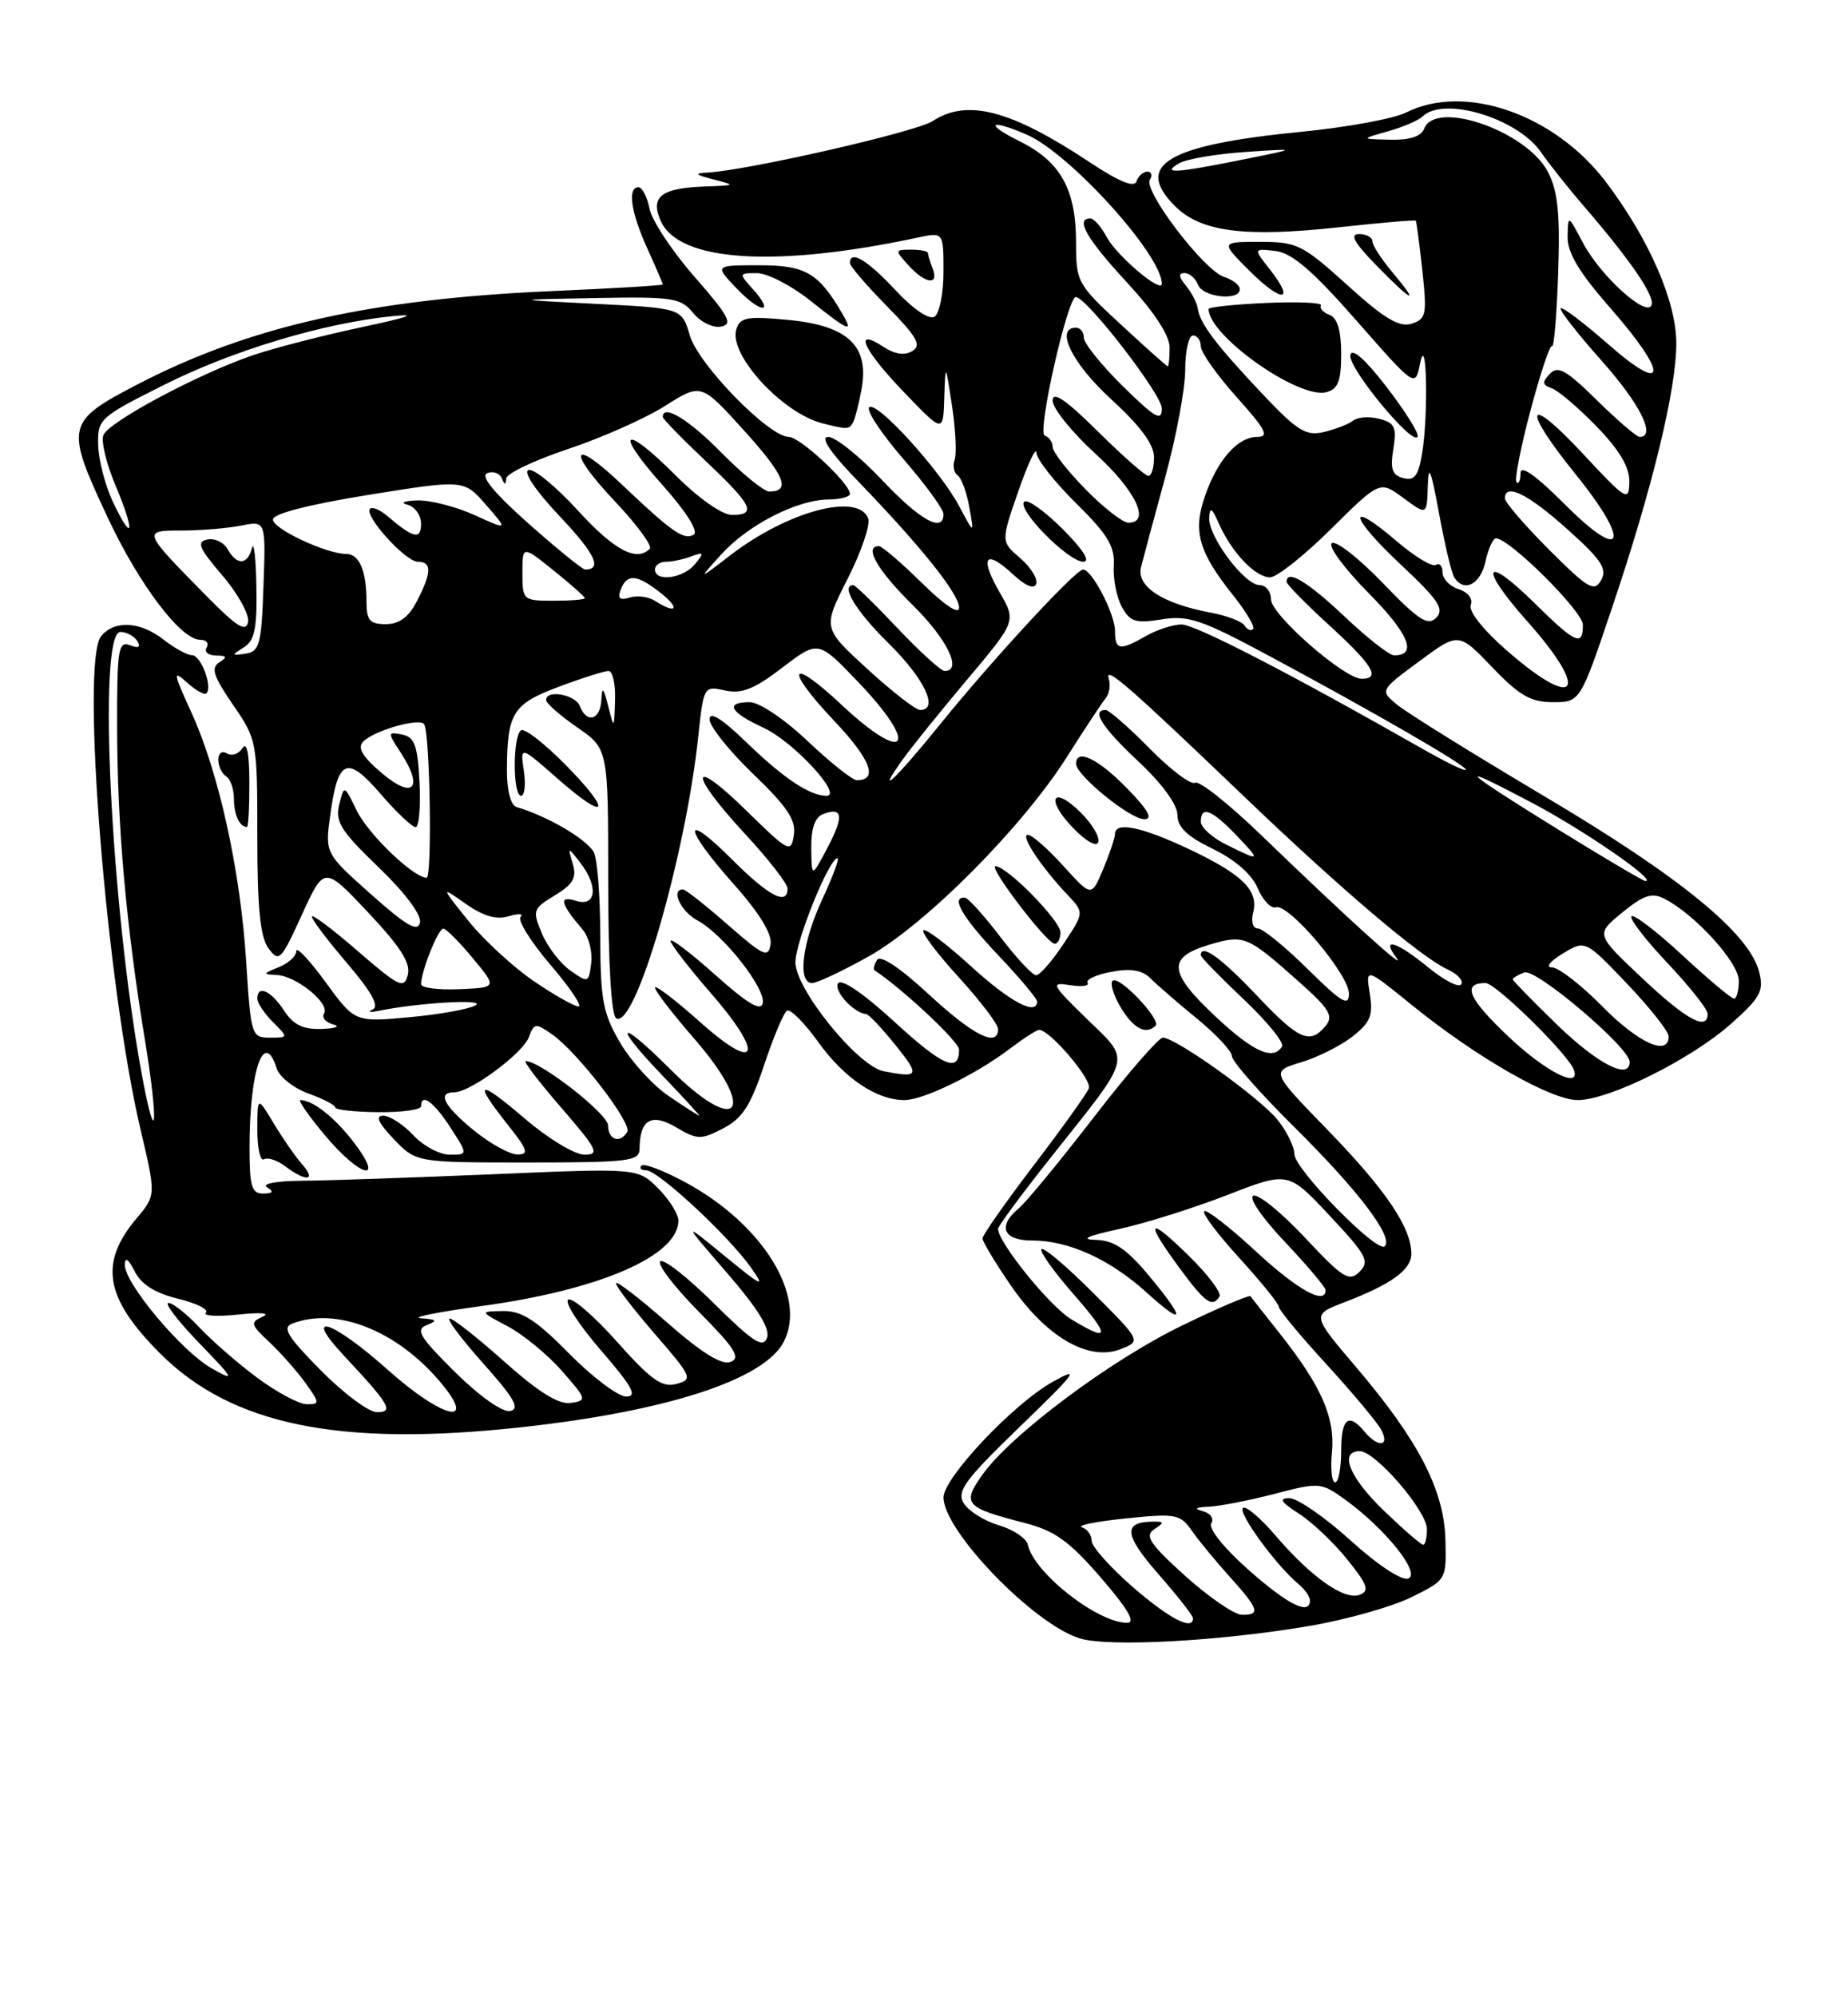 <?xml version="1.0" encoding="UTF-8" standalone="no"?>
<!DOCTYPE svg PUBLIC "-//W3C//DTD SVG 1.1//EN" "http://www.w3.org/Graphics/SVG/1.1/DTD/svg11.dtd" >
<svg xmlns="http://www.w3.org/2000/svg" xmlns:xlink="http://www.w3.org/1999/xlink" version="1.1" viewBox="0 0 237 256">
 <g >
 <path fill="currentColor"
d=" M 168.00 208.39 C 172.68 207.59 178.53 205.94 181.00 204.72 C 185.50 202.50 185.50 202.50 185.37 197.36 C 185.21 191.00 181.92 184.63 173.95 175.27 C 168.21 168.53 168.21 168.53 172.35 166.94 C 178.40 164.63 181.00 162.76 181.00 160.71 C 181.00 157.36 177.75 152.54 170.34 144.91 C 162.97 137.33 162.97 137.33 166.85 136.16 C 168.98 135.52 171.96 134.03 173.47 132.84 C 175.76 131.04 176.12 130.14 175.67 127.35 C 175.13 124.01 175.13 124.01 181.09 128.84 C 189.38 135.55 198.91 141.00 202.33 141.00 C 206.36 141.00 216.87 135.78 222.00 131.22 C 225.76 127.88 226.23 127.03 225.61 124.59 C 224.38 119.67 215.55 112.44 198.23 102.16 C 189.03 96.70 180.48 91.39 179.23 90.37 C 176.95 88.50 176.95 88.50 182.01 84.76 C 187.06 81.03 187.06 81.03 191.36 85.51 C 194.85 89.16 196.32 90.00 199.16 90.00 C 202.66 90.00 202.66 90.00 206.79 77.75 C 211.91 62.56 214.99 49.90 214.98 44.00 C 214.98 38.65 211.50 30.67 205.99 23.37 C 199.41 14.65 187.88 10.63 180.33 14.42 C 178.77 15.21 172.78 16.31 167.00 16.88 C 149.73 18.57 145.38 21.11 150.68 26.41 C 154.00 29.72 159.56 30.45 171.62 29.14 C 177.00 28.55 181.48 28.17 181.57 28.29 C 181.66 28.40 182.04 31.28 182.41 34.67 C 183.02 40.32 182.91 40.89 181.03 41.49 C 179.45 41.99 177.54 40.85 172.82 36.57 C 167.05 31.35 166.34 31.00 161.60 31.00 C 156.53 31.00 156.53 31.00 160.23 34.70 C 164.39 38.85 166.18 38.77 162.88 34.57 C 160.73 31.84 160.73 31.84 163.57 32.17 C 165.69 32.42 168.33 34.68 173.96 41.09 C 181.50 49.68 181.50 49.68 182.12 46.59 C 182.97 42.34 183.21 53.10 182.38 58.13 C 181.90 61.00 181.40 61.66 179.97 61.28 C 178.54 60.91 178.27 60.12 178.69 57.55 C 179.14 54.77 178.88 54.20 176.91 53.69 C 175.64 53.35 174.13 53.45 173.55 53.90 C 172.97 54.36 171.29 55.01 169.81 55.37 C 167.48 55.92 166.41 55.26 161.87 50.46 C 155.94 44.18 153.89 41.48 153.61 39.54 C 153.50 38.81 152.81 37.48 152.08 36.60 C 151.16 35.49 151.11 35.00 151.91 35.00 C 152.54 35.00 153.32 35.67 153.64 36.50 C 154.26 38.11 159.00 38.62 159.00 37.07 C 159.00 36.55 158.09 35.85 156.98 35.49 C 154.42 34.68 146.61 24.45 147.47 23.04 C 147.83 22.47 147.68 22.00 147.14 22.00 C 146.61 22.00 145.98 22.56 145.75 23.25 C 145.47 24.09 143.51 23.29 139.76 20.80 C 129.64 14.09 124.04 12.62 119.61 15.52 C 117.49 16.91 95.89 21.84 90.70 22.12 C 88.98 22.21 89.15 22.40 91.50 23.00 C 94.40 23.74 94.37 23.77 90.50 23.90 C 84.78 24.09 83.32 25.22 84.76 28.37 C 87.12 33.56 99.51 34.34 117.75 30.44 C 121.00 29.75 121.00 29.75 121.00 34.82 C 121.00 37.60 120.48 40.20 119.84 40.60 C 119.16 41.02 117.09 39.61 114.81 37.16 C 111.21 33.30 109.00 31.99 109.00 33.72 C 109.00 34.11 111.14 36.60 113.75 39.25 C 117.61 43.18 118.22 44.25 117.01 44.99 C 116.02 45.60 114.76 45.42 113.26 44.43 C 109.34 41.87 110.72 44.86 115.98 50.32 C 120.96 55.50 120.96 55.50 121.10 51.00 C 121.25 46.50 121.25 46.50 122.09 52.00 C 122.55 55.02 122.70 58.14 122.43 58.92 C 122.16 59.70 122.33 60.60 122.81 60.92 C 123.29 61.24 123.97 63.08 124.31 65.00 C 124.94 68.50 124.94 68.50 123.03 64.91 C 120.54 60.23 112.40 51.30 111.47 52.21 C 111.07 52.61 113.05 55.59 115.87 58.85 C 118.69 62.11 121.00 65.27 121.00 65.89 C 121.00 68.36 118.01 66.71 113.09 61.50 C 110.23 58.48 107.14 56.00 106.22 56.00 C 105.13 56.00 106.44 57.95 110.11 61.75 C 118.19 70.12 123.00 76.14 123.00 77.89 C 123.00 78.83 121.13 77.58 118.22 74.71 C 115.58 72.12 113.11 70.00 112.72 70.00 C 110.75 70.00 112.51 73.08 117.00 77.50 C 121.47 81.90 123.47 86.00 121.15 86.00 C 120.67 86.00 117.95 83.52 115.09 80.50 C 112.23 77.47 109.69 75.00 109.44 75.00 C 107.74 75.00 109.76 78.33 114.00 82.50 C 118.59 87.02 120.46 91.00 117.99 91.00 C 117.44 91.00 114.40 88.64 111.24 85.75 C 105.50 80.50 105.50 80.50 108.70 74.20 C 110.46 70.73 111.65 67.24 111.34 66.45 C 110.06 63.10 101.03 65.51 93.66 71.17 C 89.50 74.37 89.50 74.37 92.50 71.06 C 95.93 67.27 102.22 64.05 106.25 64.02 C 107.76 64.01 109.00 63.68 109.00 63.30 C 109.00 61.96 102.60 56.00 101.16 56.00 C 98.62 56.00 89.56 46.72 88.47 43.00 C 87.44 39.50 87.44 39.50 76.47 38.95 C 65.50 38.40 65.50 38.40 76.34 38.20 C 86.29 38.02 87.32 38.17 88.89 40.11 C 89.84 41.28 91.43 42.06 92.47 41.86 C 94.03 41.56 93.49 40.53 89.10 35.51 C 86.21 32.22 83.61 28.28 83.30 26.76 C 83.00 25.24 82.36 24.00 81.88 24.00 C 80.44 24.00 80.91 27.21 83.02 31.86 C 84.11 34.26 85.00 36.33 85.00 36.46 C 85.00 36.59 78.59 36.97 70.75 37.31 C 47.61 38.32 32.05 41.81 17.75 49.21 C 8.43 54.04 8.30 54.58 13.83 66.37 C 17.84 74.93 23.19 82.00 25.66 82.00 C 26.46 82.00 26.84 82.45 26.50 83.00 C 26.16 83.55 26.70 84.01 27.69 84.02 C 29.11 84.03 29.20 84.22 28.12 84.90 C 27.02 85.60 27.37 86.68 29.87 90.32 C 32.96 94.81 33.00 95.01 33.00 107.24 C 33.00 116.43 33.37 120.12 34.44 121.56 C 35.78 123.38 36.05 123.11 38.72 117.24 C 41.58 110.98 41.58 110.98 47.21 116.95 C 51.36 121.35 52.70 123.45 52.30 124.95 C 51.82 126.80 51.21 126.51 45.88 121.90 C 42.65 119.10 40.00 117.11 40.00 117.49 C 40.00 117.87 42.04 120.57 44.54 123.49 C 47.68 127.17 48.68 128.99 47.79 129.39 C 47.08 129.72 47.40 129.80 48.50 129.57 C 53.65 128.52 62.39 128.01 61.00 128.85 C 60.17 129.34 56.35 130.03 52.50 130.38 C 45.50 131.02 45.50 131.02 41.75 125.88 C 39.69 123.06 38.00 121.27 38.00 121.91 C 38.00 122.54 36.99 123.47 35.75 123.97 C 33.68 124.80 33.66 124.88 35.50 124.97 C 38.01 125.09 42.35 128.62 41.56 129.90 C 41.24 130.42 41.77 131.06 42.74 131.31 C 43.71 131.56 43.05 131.82 41.27 131.88 C 38.86 131.97 37.63 131.37 36.41 129.50 C 34.74 126.96 33.00 126.19 33.00 128.00 C 33.00 128.55 33.90 129.90 35.00 131.00 C 37.00 133.00 37.00 133.00 34.59 133.00 C 32.26 133.00 32.17 132.71 31.57 123.25 C 30.84 111.59 28.06 99.00 24.53 91.28 C 22.20 86.20 22.15 85.82 23.98 87.48 C 25.10 88.49 26.22 89.12 26.47 88.87 C 27.30 88.04 25.78 84.00 24.63 83.98 C 24.01 83.97 22.38 83.08 21.00 82.00 C 17.98 79.64 14.70 79.45 12.97 81.54 C 10.31 84.74 13.63 126.15 18.04 144.85 C 20.01 153.20 20.01 153.20 17.50 156.18 C 12.67 161.92 13.45 166.39 20.54 173.48 C 29.71 182.65 43.54 185.48 66.79 182.94 C 85.52 180.90 98.00 176.84 100.51 171.99 C 103.52 166.16 97.89 156.98 87.99 151.59 C 85.17 150.06 82.60 149.07 82.27 149.40 C 81.94 149.73 82.21 150.00 82.88 150.00 C 84.39 150.00 93.45 158.41 96.31 162.47 C 98.19 165.13 97.78 164.95 92.97 161.01 C 87.50 156.53 87.50 156.53 93.25 163.17 C 97.22 167.75 98.81 170.34 98.36 171.49 C 97.85 172.84 96.54 171.99 91.56 167.06 C 88.16 163.69 85.06 161.27 84.67 161.67 C 84.27 162.06 86.51 164.98 89.65 168.16 C 94.26 172.81 95.04 174.05 93.70 174.56 C 92.56 175.00 89.99 173.41 85.52 169.48 C 81.93 166.33 79.00 164.09 79.00 164.49 C 79.00 164.90 81.25 167.82 84.00 171.00 C 88.77 176.50 88.89 176.80 86.75 177.38 C 84.91 177.88 83.52 176.90 79.15 172.00 C 76.21 168.70 73.39 166.26 72.87 166.58 C 72.36 166.90 74.25 169.82 77.07 173.08 C 81.10 177.73 81.79 179.00 80.31 179.00 C 79.28 179.00 75.99 176.53 73.00 173.50 C 68.74 169.18 66.92 168.01 64.53 168.04 C 61.50 168.09 61.50 168.09 65.10 169.99 C 67.08 171.04 70.21 173.60 72.05 175.70 C 75.27 179.36 75.31 179.51 73.19 179.82 C 71.65 180.04 69.07 178.44 64.74 174.58 C 61.31 171.51 58.13 169.01 57.67 169.00 C 57.21 169.00 59.15 171.59 61.97 174.75 C 65.95 179.20 66.73 180.58 65.43 180.85 C 64.45 181.05 61.54 179.00 58.36 175.87 C 53.81 171.36 53.24 170.43 54.73 169.84 C 56.17 169.27 56.03 169.11 54.00 168.97 C 52.62 168.87 56.08 168.17 61.68 167.41 C 76.90 165.34 87.00 160.97 87.00 156.45 C 87.00 155.60 85.83 153.74 84.40 152.31 C 81.80 149.71 81.80 149.71 63.15 150.51 C 52.89 150.94 41.91 151.32 38.74 151.34 C 35.48 151.36 33.53 151.72 34.24 152.17 C 35.15 152.74 35.01 152.97 33.75 152.98 C 32.28 153.00 32.00 152.06 32.00 147.12 C 32.00 137.18 33.85 131.79 35.49 136.95 C 35.83 138.03 37.66 139.47 39.55 140.16 C 41.45 140.84 43.00 141.65 43.00 141.95 C 43.00 142.25 45.48 142.52 48.50 142.55 C 51.53 142.58 54.00 142.24 54.00 141.80 C 54.00 140.04 55.62 141.21 57.76 144.51 C 60.02 148.00 60.02 148.00 57.68 148.00 C 56.40 148.00 54.29 146.88 53.00 145.50 C 51.71 144.12 49.97 143.00 49.14 143.00 C 48.09 143.00 48.51 143.92 50.50 146.00 C 53.37 149.00 53.37 149.00 67.69 149.00 C 80.65 149.00 82.00 148.83 82.02 147.25 C 82.05 143.49 83.54 142.62 86.71 144.49 C 89.43 146.10 89.89 146.11 92.74 144.63 C 95.20 143.36 96.26 141.72 97.99 136.53 C 99.18 132.95 100.50 129.81 100.93 129.54 C 101.36 129.28 103.15 131.08 104.92 133.54 C 108.27 138.21 112.42 141.00 115.99 141.00 C 118.44 141.00 125.20 137.70 129.59 134.36 C 131.30 133.06 132.95 132.00 133.27 132.00 C 134.64 132.00 140.07 138.38 139.64 139.49 C 139.38 140.17 136.21 144.60 132.58 149.35 C 128.96 154.10 126.00 158.32 126.00 158.73 C 126.00 159.14 127.65 161.88 129.67 164.81 C 134.17 171.35 139.57 174.49 143.64 172.95 C 146.38 171.90 146.38 171.90 140.23 165.75 C 136.84 162.36 133.85 159.82 133.57 160.10 C 133.29 160.38 135.11 162.94 137.61 165.80 C 142.46 171.35 142.40 172.15 137.35 169.07 C 134.58 167.38 128.00 159.24 128.00 157.50 C 128.00 157.15 131.04 153.04 134.75 148.37 C 145.37 135.01 145.08 136.15 139.38 130.59 C 134.82 126.15 134.68 125.86 137.22 126.27 C 138.72 126.51 139.73 126.38 139.48 125.97 C 139.22 125.55 140.60 124.92 142.53 124.56 C 145.03 124.09 146.48 124.34 147.55 125.40 C 148.37 126.23 151.06 128.56 153.52 130.57 C 155.99 132.59 158.00 134.76 158.00 135.39 C 158.00 136.03 161.62 140.14 166.05 144.52 C 174.23 152.62 178.75 158.59 177.59 159.74 C 176.64 160.69 166.00 149.84 166.00 147.92 C 166.00 147.01 165.06 145.07 163.91 143.61 C 161.72 140.82 150.82 133.00 149.13 133.00 C 148.59 133.00 144.59 137.61 140.24 143.25 C 135.88 148.89 131.57 154.12 130.66 154.87 C 127.88 157.17 128.64 159.00 132.38 159.00 C 137.05 159.00 142.32 161.39 147.02 165.64 C 152.01 170.15 152.12 169.22 147.29 163.44 C 144.45 160.05 142.86 158.98 140.54 158.92 C 138.47 158.87 139.42 158.42 143.51 157.53 C 146.82 156.81 153.06 154.85 157.37 153.18 C 165.21 150.13 165.21 150.13 170.53 155.82 C 175.27 160.87 175.69 161.67 174.36 163.00 C 173.02 164.33 172.25 163.85 167.40 158.68 C 164.40 155.47 161.41 153.03 160.75 153.25 C 160.07 153.48 161.80 156.02 164.78 159.17 C 167.65 162.21 170.00 164.99 170.00 165.35 C 170.00 167.34 166.40 165.33 161.03 160.36 C 157.68 157.26 154.71 154.96 154.43 155.24 C 154.15 155.52 156.19 158.23 158.96 161.26 C 161.73 164.30 164.00 167.10 164.00 167.49 C 164.00 167.88 166.74 171.19 170.10 174.85 C 173.45 178.51 176.62 182.29 177.13 183.25 C 178.29 185.41 176.74 185.60 175.00 183.50 C 172.93 181.01 172.00 181.79 172.00 186.00 C 172.00 188.20 171.65 190.00 171.22 190.00 C 170.80 190.00 170.61 188.26 170.82 186.13 C 171.24 181.71 169.47 177.68 164.19 171.00 C 162.23 168.53 160.51 166.34 160.37 166.14 C 160.23 165.94 156.29 167.62 151.63 169.88 C 142.45 174.32 129.65 183.87 126.00 189.01 C 123.33 192.74 123.76 193.23 131.33 195.18 C 135.28 196.19 137.09 197.49 141.18 202.21 C 144.66 206.23 145.69 208.00 144.55 208.00 C 140.76 208.00 132.59 201.59 131.82 198.00 C 131.64 197.18 129.97 196.05 128.11 195.50 C 126.24 194.95 124.22 193.68 123.61 192.69 C 122.66 191.14 123.68 189.74 130.83 182.83 C 138.10 175.80 138.63 175.08 134.96 177.14 C 129.94 179.95 121.00 189.43 121.00 191.93 C 121.00 196.21 132.56 208.17 138.46 209.99 C 142.16 211.14 156.46 210.36 168.00 208.39 Z  M 156.40 166.17 C 156.68 165.71 154.91 163.36 152.46 160.96 C 147.19 155.79 146.74 156.37 151.25 162.50 C 154.56 167.00 155.48 167.65 156.40 166.17 Z  M 38.76 149.25 C 37.91 148.29 36.27 145.93 35.11 144.00 C 33.01 140.50 33.01 140.50 33.00 144.81 C 33.00 147.18 33.38 148.88 33.85 148.59 C 34.32 148.30 35.56 148.71 36.60 149.50 C 39.26 151.51 40.62 151.35 38.76 149.25 Z  M 45.40 146.45 C 42.94 143.23 40.12 141.00 38.52 141.00 C 38.18 141.00 39.59 143.03 41.66 145.50 C 46.19 150.91 49.43 151.74 45.40 146.45 Z  M 148.19 131.47 C 148.94 130.72 143.66 125.12 142.73 125.68 C 142.31 125.93 142.75 127.46 143.70 129.07 C 145.32 131.81 146.97 132.70 148.19 131.47 Z  M 31.98 100.25 C 31.97 96.58 31.65 95.00 31.10 95.88 C 30.62 96.64 29.72 96.95 29.11 96.57 C 28.48 96.18 28.00 96.54 28.00 97.38 C 28.00 98.21 28.45 99.16 29.00 99.50 C 29.55 99.84 30.00 101.14 30.00 102.39 C 30.00 104.42 30.73 106.00 31.67 106.00 C 31.85 106.00 31.99 103.41 31.98 100.25 Z  M 177.81 49.58 C 175.07 46.03 173.38 44.54 173.18 45.51 C 172.83 47.10 181.28 57.33 181.81 55.96 C 181.98 55.52 180.18 52.65 177.81 49.58 Z  M 109.35 54.24 C 109.61 53.83 110.12 51.89 110.48 49.94 C 111.53 44.37 108.78 41.74 101.13 41.01 C 95.82 40.50 94.92 40.66 94.43 42.21 C 93.41 45.43 100.34 52.97 105.50 54.27 C 108.62 55.05 108.85 55.05 109.35 54.24 Z  M 172.00 45.35 C 172.00 42.36 171.52 40.75 170.51 40.36 C 169.68 40.05 169.19 39.50 169.41 39.15 C 169.63 38.79 166.48 38.65 162.41 38.83 C 158.33 39.01 155.00 39.36 155.00 39.61 C 155.00 43.03 166.56 51.19 170.09 50.27 C 171.61 49.87 172.00 48.86 172.00 45.35 Z  M 108.05 40.25 C 104.99 34.98 103.32 34.00 97.40 34.00 C 91.63 34.00 91.63 34.00 94.49 36.99 C 97.62 40.25 99.46 40.27 96.51 37.01 C 94.74 35.05 94.75 35.00 97.10 35.01 C 98.42 35.02 101.48 36.59 103.89 38.51 C 108.87 42.47 109.49 42.73 108.05 40.25 Z  M 178.59 34.92 C 177.17 33.23 176.00 31.43 176.00 30.92 C 176.00 30.42 175.23 30.00 174.30 30.00 C 173.06 30.00 173.66 31.09 176.50 34.00 C 181.14 38.76 182.21 39.23 178.59 34.92 Z  M 119.61 34.42 C 119.27 33.55 119.00 32.65 119.00 32.42 C 119.00 32.19 118.03 32.00 116.85 32.00 C 114.75 32.00 114.74 32.06 116.50 34.00 C 118.66 36.39 120.46 36.63 119.61 34.42 Z  M 145.25 203.39 C 142.36 200.87 140.00 198.22 140.00 197.49 C 140.00 196.76 139.44 195.98 138.75 195.75 C 138.06 195.52 140.59 195.01 144.38 194.62 C 150.81 193.96 151.36 194.06 152.86 196.21 C 153.74 197.47 155.93 200.13 157.73 202.12 C 161.46 206.26 161.70 207.01 159.25 206.97 C 158.29 206.95 155.03 204.71 152.00 201.99 C 147.49 197.92 146.77 196.86 148.00 196.03 C 149.33 195.14 149.33 195.03 148.00 195.03 C 143.98 195.03 144.11 196.66 148.52 201.71 C 150.99 204.52 153.00 207.09 153.00 207.41 C 153.00 209.06 149.96 207.48 145.25 203.39 Z  M 160.08 201.18 C 156.97 198.43 154.95 195.90 155.34 195.26 C 155.72 194.64 155.24 193.95 154.26 193.69 C 153.07 193.38 153.32 193.19 155.04 193.12 C 156.44 193.05 160.23 192.31 163.47 191.47 C 169.21 189.97 169.43 189.99 172.52 192.22 C 177.67 195.94 182.27 201.68 180.60 202.32 C 179.78 202.64 176.68 200.59 173.19 197.43 C 169.89 194.44 166.36 192.01 165.34 192.02 C 163.96 192.03 164.26 192.52 166.57 194.00 C 168.26 195.08 171.06 197.73 172.79 199.89 C 175.39 203.12 175.67 203.91 174.38 204.41 C 172.42 205.16 168.15 202.16 163.56 196.79 C 161.61 194.52 159.73 192.94 159.39 193.28 C 158.75 193.92 163.66 200.64 166.46 202.97 C 167.31 203.67 168.00 204.64 168.00 205.12 C 168.00 207.10 165.20 205.71 160.08 201.18 Z  M 177.52 193.67 C 173.07 189.41 171.68 186.00 174.38 186.00 C 176.40 186.00 183.00 193.66 183.00 196.00 C 183.00 197.10 182.78 198.00 182.52 198.00 C 182.25 198.00 180.00 196.05 177.52 193.67 Z  M 41.14 175.64 C 36.84 171.29 36.15 170.15 37.50 169.64 C 43.16 167.47 50.91 170.54 56.48 177.16 C 61.34 182.93 56.78 181.86 49.74 175.58 C 42.60 169.21 38.66 167.93 44.10 173.75 C 50.01 180.07 50.55 181.00 48.34 181.00 C 47.29 181.00 44.05 178.59 41.14 175.64 Z  M 33.00 176.60 C 30.52 174.76 27.18 171.85 25.56 170.13 C 23.95 168.41 22.16 167.00 21.60 167.00 C 21.04 167.00 22.81 169.31 25.54 172.14 C 30.10 176.86 30.23 177.12 27.15 175.39 C 23.30 173.21 15.99 164.51 16.01 162.12 C 16.02 161.06 16.46 161.35 17.27 162.95 C 18.12 164.63 19.88 165.74 22.83 166.46 C 25.21 167.04 26.82 167.85 26.41 168.26 C 25.99 168.67 27.87 168.77 30.58 168.49 C 33.41 168.19 34.74 168.30 33.70 168.76 C 32.06 169.49 32.13 169.77 34.55 172.03 C 36.00 173.39 38.08 175.74 39.17 177.25 C 41.03 179.85 41.04 180.00 39.32 179.98 C 38.32 179.96 35.48 178.44 33.00 176.60 Z  M 60.75 144.87 C 56.91 141.73 56.02 140.00 58.27 140.00 C 60.32 140.00 67.06 135.01 67.83 132.92 C 68.50 131.12 68.70 131.10 70.82 132.59 C 74.07 134.86 81.11 144.01 80.44 145.09 C 79.50 146.62 78.00 146.10 77.98 144.25 C 77.97 142.77 69.30 136.00 67.41 136.00 C 67.08 136.00 69.14 138.70 72.00 142.00 C 76.62 147.34 76.95 148.00 74.96 148.00 C 73.72 148.00 70.30 145.94 67.36 143.42 C 61.28 138.23 60.60 138.44 65.08 144.11 C 67.70 147.41 67.89 147.99 66.33 147.97 C 65.33 147.95 62.81 146.55 60.75 144.87 Z  M 18.19 137.73 C 14.20 116.07 12.50 81.00 15.44 81.00 C 16.23 81.00 17.21 81.53 17.61 82.17 C 18.09 82.96 17.78 83.13 16.66 82.70 C 15.17 82.13 15.00 83.22 15.02 93.28 C 15.04 105.85 16.18 118.72 18.59 133.32 C 20.36 144.11 20.04 147.74 18.19 137.73 Z  M 85.77 140.49 C 83.73 139.11 80.93 136.03 79.53 133.65 C 77.31 129.86 77.00 128.17 76.98 119.91 C 76.98 114.74 76.59 109.90 76.12 109.16 C 75.01 107.41 70.18 104.61 66.25 103.44 C 65.50 103.21 65.01 101.35 65.01 98.78 C 65.04 91.38 65.74 90.24 71.65 88.03 C 74.63 86.91 77.51 86.00 78.04 86.00 C 78.57 86.00 78.95 87.69 78.88 89.75 C 78.76 93.48 78.76 93.49 78.00 90.50 C 77.38 88.07 77.21 87.93 77.12 89.75 C 76.98 92.30 75.23 92.77 74.36 90.50 C 73.79 89.00 69.97 88.34 70.04 89.75 C 70.06 90.16 71.86 91.73 74.04 93.24 C 78.00 95.98 78.00 95.98 78.00 112.93 C 78.00 123.41 78.39 130.12 79.02 130.51 C 81.44 132.01 87.89 109.89 89.54 94.49 C 90.24 87.94 90.26 87.90 92.98 88.50 C 95.12 88.97 96.73 88.33 100.32 85.58 C 104.93 82.07 104.93 82.07 109.94 87.29 C 118.00 95.67 116.35 98.21 107.94 90.35 C 101.21 84.05 100.51 85.54 106.98 92.39 C 111.67 97.34 112.68 100.00 109.88 100.00 C 109.33 100.00 106.50 97.75 103.59 95.00 C 100.62 92.18 97.37 90.00 96.15 90.00 C 92.90 90.00 93.60 91.29 97.94 93.29 C 101.75 95.05 108.18 102.00 105.99 102.00 C 103.86 102.00 100.48 99.75 95.75 95.17 C 92.58 92.10 91.00 91.12 91.00 92.20 C 91.00 93.10 93.52 96.25 96.60 99.21 C 100.98 103.42 102.11 105.12 101.81 107.04 C 101.45 109.38 101.16 109.23 95.72 103.90 C 88.41 96.75 88.25 98.99 95.50 106.83 C 98.53 110.09 101.00 113.27 101.00 113.88 C 101.00 116.14 98.60 114.88 93.86 110.14 C 87.45 103.74 87.61 106.04 94.07 113.29 C 97.36 116.98 99.03 119.69 98.82 121.02 C 98.54 122.83 97.93 122.55 93.34 118.53 C 90.50 116.04 87.91 114.00 87.59 114.00 C 85.98 114.00 87.30 116.82 89.44 117.97 C 92.73 119.73 98.21 126.68 97.82 128.58 C 97.59 129.67 95.85 128.64 91.75 124.97 C 88.59 122.15 86.00 120.18 86.00 120.59 C 86.00 121.01 88.28 123.97 91.07 127.18 C 98.12 135.27 97.27 137.69 89.75 130.97 C 86.59 128.15 84.00 126.18 84.00 126.59 C 84.00 127.01 86.25 129.93 89.00 133.09 C 97.28 142.61 94.68 145.78 85.85 136.94 C 79.26 130.36 78.49 131.12 84.94 137.84 C 87.66 140.68 89.79 143.00 89.68 143.00 C 89.56 143.00 87.80 141.87 85.77 140.49 Z  M 72.52 98.02 C 69.85 95.31 67.29 93.32 66.83 93.60 C 65.75 94.27 65.74 102.00 66.83 102.00 C 67.28 102.00 67.44 100.55 67.18 98.79 C 66.71 95.58 66.71 95.58 71.51 99.80 C 77.92 105.44 78.62 104.21 72.52 98.02 Z  M 113.32 137.30 C 110.01 136.66 102.00 126.77 102.01 123.34 C 102.02 120.66 106.33 110.00 107.41 110.00 C 107.68 110.00 106.81 112.36 105.46 115.25 C 102.87 120.82 102.24 126.00 104.15 126.00 C 104.79 126.00 108.05 124.46 111.40 122.59 C 118.75 118.47 131.13 106.02 136.84 97.00 C 139.11 93.42 141.34 90.04 141.81 89.48 C 142.27 88.92 142.45 87.79 142.19 86.98 C 141.65 85.22 144.79 87.96 159.50 102.04 C 171.89 113.91 182.22 122.69 185.64 124.25 C 186.90 124.82 187.70 125.68 187.40 126.16 C 187.10 126.64 185.22 125.67 183.20 124.02 C 179.16 120.69 177.02 120.03 179.08 122.75 C 180.61 124.78 172.80 117.71 161.85 107.14 C 157.65 103.08 153.79 100.01 153.27 100.33 C 152.76 100.65 150.14 98.68 147.46 95.96 C 144.77 93.23 142.22 91.00 141.79 91.00 C 139.91 91.00 141.34 93.24 146.00 97.60 C 149.02 100.42 151.00 103.13 151.00 104.44 C 151.00 106.02 152.23 107.20 155.55 108.81 C 158.42 110.21 160.55 112.07 161.30 113.85 C 161.96 115.40 163.01 116.50 163.63 116.29 C 165.25 115.75 173.00 124.89 173.00 127.36 C 173.00 129.06 172.05 128.50 167.72 124.22 C 164.81 121.35 161.93 119.00 161.31 119.00 C 160.68 119.00 160.42 118.12 160.71 116.99 C 161.45 114.15 159.39 112.10 152.50 108.84 C 146.45 105.98 143.00 105.26 143.00 106.88 C 143.00 107.36 142.32 109.38 141.49 111.37 C 139.98 114.98 139.98 114.98 136.37 110.99 C 134.39 108.80 132.34 107.00 131.82 107.00 C 130.79 107.00 133.51 111.11 136.94 114.73 C 139.05 116.97 139.05 116.97 136.39 120.98 C 134.93 123.19 133.35 125.00 132.88 125.00 C 132.41 125.00 130.34 122.78 128.27 120.06 C 126.19 117.34 124.16 115.09 123.75 115.06 C 121.88 114.91 123.39 117.54 128.00 122.41 C 130.75 125.31 133.00 127.99 133.00 128.35 C 133.00 130.26 129.53 128.42 124.55 123.87 C 121.46 121.05 118.70 118.96 118.42 119.24 C 118.15 119.52 120.19 122.23 122.96 125.26 C 125.73 128.30 128.00 131.28 128.00 131.89 C 128.00 134.32 124.83 132.73 119.14 127.47 C 115.44 124.05 112.90 122.35 112.48 123.03 C 112.11 123.64 111.96 124.24 112.15 124.36 C 115.81 126.79 123.00 133.53 123.00 134.53 C 123.00 137.56 120.92 136.67 114.70 130.96 C 110.71 127.30 107.88 125.38 107.47 126.04 C 106.88 127.00 109.53 129.88 111.08 129.97 C 111.40 129.99 113.11 131.80 114.88 134.00 C 118.01 137.89 117.87 138.19 113.32 137.30 Z  M 136.00 119.51 C 136.00 118.01 129.20 111.08 127.68 111.03 C 126.66 110.99 134.21 120.90 135.25 120.96 C 135.66 120.98 136.00 120.33 136.00 119.51 Z  M 138.65 104.20 C 135.03 100.57 133.99 102.34 137.56 106.06 C 139.22 107.80 140.63 108.60 140.85 107.94 C 141.07 107.30 140.07 105.62 138.65 104.20 Z  M 144.50 101.00 C 140.82 97.23 138.00 95.89 138.00 97.90 C 138.00 99.36 144.93 105.00 146.74 105.00 C 147.92 105.00 147.27 103.84 144.50 101.00 Z  M 193.46 132.87 C 188.29 127.98 187.44 126.00 190.52 126.00 C 191.82 126.00 201.09 135.09 201.83 137.10 C 202.79 139.68 198.22 137.38 193.46 132.87 Z  M 199.75 131.40 C 196.59 128.33 194.00 125.69 194.00 125.52 C 194.00 125.35 194.67 124.96 195.48 124.64 C 196.97 124.08 209.00 134.28 209.00 136.11 C 209.00 138.48 204.94 136.41 199.75 131.40 Z  M 155.96 130.36 C 149.85 124.65 149.65 122.72 155.01 121.11 C 159.55 119.76 159.90 119.90 166.48 125.74 C 170.49 129.30 171.06 130.22 170.01 131.49 C 167.98 133.93 166.58 133.31 161.09 127.50 C 156.57 122.73 154.00 120.89 154.00 122.44 C 154.00 122.69 156.47 125.22 159.48 128.07 C 162.50 130.92 164.72 133.65 164.42 134.13 C 163.28 135.97 160.74 134.83 155.96 130.36 Z  M 205.50 129.00 C 202.79 126.25 199.88 124.00 199.04 123.99 C 198.17 123.99 198.76 123.23 200.40 122.23 C 203.30 120.47 203.30 120.47 208.65 126.07 C 211.59 129.16 214.00 132.20 214.00 132.84 C 214.00 135.45 210.13 133.70 205.50 129.00 Z  M 210.57 125.34 C 204.63 119.75 204.63 119.75 208.05 116.96 C 210.81 114.71 211.85 114.37 213.48 115.21 C 217.39 117.20 223.00 123.39 223.00 125.70 C 223.00 126.97 222.72 128.00 222.38 128.00 C 222.04 128.00 219.07 125.50 215.77 122.45 C 212.47 119.39 209.53 117.14 209.23 117.44 C 208.93 117.73 211.01 120.43 213.84 123.43 C 216.68 126.43 219.00 129.36 219.00 129.94 C 219.00 132.20 216.26 130.71 210.57 125.34 Z  M 68.45 125.75 C 65.82 123.96 62.06 120.49 60.08 118.04 C 56.50 113.58 56.50 113.58 59.75 115.86 C 62.00 117.44 63.69 117.92 65.25 117.44 C 66.49 117.06 67.17 117.10 66.76 117.53 C 66.35 117.96 68.08 120.72 70.59 123.66 C 73.10 126.59 74.72 129.00 74.19 129.00 C 73.66 129.00 71.08 127.54 68.45 125.75 Z  M 54.00 126.15 C 54.00 124.51 56.20 119.00 56.85 119.02 C 57.21 119.03 58.91 120.73 60.63 122.81 C 63.76 126.58 63.76 126.58 58.88 126.79 C 56.20 126.90 54.00 126.62 54.00 126.15 Z  M 73.15 124.40 C 71.85 123.49 70.21 121.35 69.50 119.65 C 68.26 116.70 68.33 116.48 71.16 114.76 C 73.51 113.33 73.98 112.49 73.46 110.73 C 72.80 108.53 72.82 108.53 74.36 110.50 C 76.77 113.56 76.50 116.29 73.87 115.46 C 71.61 114.74 71.85 115.80 74.73 119.16 C 75.51 120.08 76.00 122.00 75.82 123.44 C 75.51 125.98 75.43 126.01 73.15 124.40 Z  M 47.59 114.63 C 41.68 109.37 41.68 109.37 42.35 104.48 C 43.34 97.25 44.50 96.76 48.82 101.77 C 50.84 104.11 52.86 106.02 53.30 106.02 C 53.74 106.01 53.96 103.42 53.80 100.26 C 53.55 95.51 53.17 94.46 51.56 94.15 C 49.69 93.79 49.69 93.87 51.38 96.45 C 54.36 101.01 53.02 102.52 49.00 99.12 C 46.49 97.01 45.80 95.85 46.57 95.06 C 47.96 93.63 53.85 91.95 54.40 92.83 C 55.15 94.05 55.44 112.50 54.71 112.50 C 53.03 112.50 47.21 106.91 45.74 103.88 C 44.14 100.58 44.14 100.58 43.50 103.14 C 42.96 105.31 43.71 106.51 48.54 111.15 C 51.95 114.43 54.08 117.27 53.86 118.25 C 53.58 119.51 52.11 118.66 47.59 114.63 Z  M 200.14 106.51 C 187.28 98.57 186.13 97.43 196.50 102.91 C 203.22 106.46 212.69 113.00 211.00 112.92 C 210.72 112.91 205.84 110.03 200.14 106.51 Z  M 104.04 108.72 C 104.01 106.20 104.52 104.74 105.54 104.35 C 108.09 103.37 108.26 104.60 106.12 108.66 C 104.09 112.50 104.09 112.50 104.04 108.72 Z  M 157.25 108.25 C 155.46 107.37 154.00 106.04 154.00 105.32 C 154.00 103.24 155.39 103.76 158.50 107.00 C 161.77 110.41 161.71 110.47 157.25 108.25 Z  M 115.84 97.25 C 116.92 95.74 120.62 91.15 124.07 87.06 C 130.33 79.62 130.33 79.62 128.21 75.94 C 125.59 71.39 126.34 70.31 129.86 73.57 C 131.53 75.12 132.64 75.58 132.89 74.83 C 133.11 74.18 132.18 72.69 130.82 71.52 C 128.36 69.41 128.36 69.41 130.60 62.95 C 131.84 59.40 132.88 57.19 132.92 58.04 C 132.96 58.88 135.26 61.80 138.02 64.52 C 142.05 68.49 142.99 70.05 142.84 72.48 C 142.73 74.14 143.19 76.52 143.86 77.76 C 144.91 79.70 145.61 79.93 148.98 79.39 C 152.39 78.84 154.11 79.42 162.69 84.03 C 176.43 91.40 188.00 98.09 188.00 98.66 C 188.00 98.93 185.64 97.80 182.75 96.16 C 165.30 86.23 153.24 80.01 151.50 80.04 C 150.40 80.06 148.38 80.71 147.00 81.50 C 143.61 83.44 143.00 83.35 143.00 80.90 C 143.00 78.70 140.04 73.00 138.90 73.00 C 137.94 73.00 127.19 84.64 120.49 92.93 C 114.81 99.96 112.07 102.50 115.84 97.25 Z  M 136.27 67.80 C 133.96 65.49 131.75 63.92 131.35 64.31 C 130.38 65.29 137.00 72.00 138.93 72.00 C 139.89 72.00 138.90 70.43 136.27 67.80 Z  M 193.30 83.43 C 190.24 80.77 188.31 78.34 188.62 77.54 C 188.93 76.75 188.28 75.91 187.07 75.52 C 185.93 75.16 185.00 74.19 185.00 73.37 C 185.00 72.55 184.62 72.12 184.14 72.41 C 183.67 72.70 181.40 71.32 179.10 69.35 C 172.62 63.81 173.05 66.20 179.64 72.36 C 184.48 76.89 185.27 78.07 184.20 79.17 C 183.12 80.27 181.94 79.51 177.36 74.75 C 174.31 71.58 171.37 69.27 170.81 69.62 C 170.26 69.96 172.38 72.84 175.52 76.02 C 180.70 81.25 181.82 84.00 178.79 84.00 C 178.19 84.00 175.31 81.75 172.41 79.00 C 167.67 74.52 165.00 72.93 165.00 74.57 C 165.00 74.89 167.47 77.41 170.50 80.17 C 176.06 85.26 177.12 87.00 174.63 87.00 C 172.39 87.00 163.00 78.79 163.00 76.82 C 163.00 75.82 162.35 75.00 161.55 75.00 C 159.63 75.00 154.98 68.82 155.08 66.41 C 155.15 64.90 155.41 65.06 156.34 67.16 C 157.98 70.83 161.00 74.00 162.88 74.00 C 163.74 74.00 167.26 71.21 170.70 67.80 C 176.96 61.60 176.96 61.60 179.98 63.83 C 183.00 66.06 183.00 66.06 183.11 62.28 C 183.19 59.37 183.52 60.16 184.54 65.73 C 185.27 69.71 186.14 73.42 186.49 73.98 C 187.73 75.99 189.85 74.94 190.50 72.00 C 190.86 70.35 191.47 69.00 191.85 69.00 C 193.58 69.00 203.00 78.36 203.00 80.08 C 203.00 82.91 202.07 82.50 196.81 77.31 C 190.27 70.87 189.59 72.59 195.88 79.65 C 203.97 88.74 202.27 91.23 193.30 83.43 Z  M 31.25 82.99 C 32.66 82.11 32.98 80.58 32.88 75.20 C 32.82 71.52 32.56 69.29 32.31 70.25 C 31.74 72.43 30.38 72.50 29.20 70.40 C 28.71 69.52 27.53 68.95 26.59 69.15 C 25.16 69.44 25.50 70.23 28.51 73.75 C 30.51 76.08 32.00 78.77 31.81 79.73 C 31.55 81.08 30.37 80.34 26.49 76.40 C 18.22 68.01 18.22 68.00 23.34 68.00 C 25.76 68.00 29.18 67.71 30.92 67.37 C 34.09 66.73 34.09 66.73 33.79 75.11 C 33.53 82.60 33.29 83.51 31.50 83.78 C 29.67 84.05 29.65 83.98 31.25 82.99 Z  M 159.61 80.18 C 159.29 79.66 157.35 78.91 155.30 78.53 C 149.05 77.36 145.71 75.17 146.34 72.67 C 146.64 71.48 148.03 66.29 149.44 61.14 C 150.85 55.99 152.00 49.80 152.00 47.39 C 152.00 44.98 152.45 43.00 153.00 43.00 C 153.55 43.00 154.00 43.63 154.00 44.39 C 154.00 45.16 156.07 48.08 158.59 50.89 C 162.31 55.03 162.82 56.00 161.25 56.00 C 158.72 56.00 156.13 58.94 154.51 63.65 C 152.97 68.13 153.73 70.77 158.16 76.32 C 159.83 78.42 160.98 80.36 160.70 80.63 C 160.43 80.91 159.94 80.70 159.61 80.18 Z  M 47.00 77.08 C 47.00 73.17 46.08 71.00 44.41 71.00 C 41.86 71.00 35.00 67.79 35.00 66.59 C 35.00 65.85 39.57 64.67 47.25 63.43 C 59.50 61.46 59.50 61.46 62.34 64.72 C 65.18 67.98 65.18 67.98 60.84 66.01 C 58.45 64.93 55.15 64.09 53.50 64.14 C 51.84 64.19 51.28 64.44 52.25 64.69 C 53.21 64.94 54.00 66.04 54.00 67.13 C 54.00 69.22 53.02 69.00 49.74 66.19 C 48.78 65.36 47.75 64.92 47.45 65.21 C 46.62 66.05 52.00 72.00 53.59 72.00 C 55.40 72.00 55.37 73.38 53.47 77.05 C 52.41 79.11 51.20 80.00 49.47 80.00 C 47.41 80.00 47.00 79.52 47.00 77.08 Z  M 84.00 77.01 C 83.17 76.48 81.72 76.29 80.76 76.59 C 79.48 76.99 79.17 76.71 79.61 75.57 C 80.41 73.49 81.67 73.59 84.73 76.00 C 87.30 78.03 86.76 78.78 84.00 77.01 Z  M 67.00 73.45 C 67.00 69.91 67.00 69.91 71.00 73.12 C 73.20 74.89 75.00 76.48 75.00 76.67 C 75.00 76.85 73.20 77.00 71.00 77.00 C 67.09 77.00 67.00 76.92 67.00 73.45 Z  M 198.67 70.46 C 195.55 67.34 193.00 64.38 193.00 63.89 C 193.00 61.85 195.94 63.29 200.97 67.80 C 205.37 71.73 206.15 72.91 205.34 74.36 C 204.46 75.92 203.69 75.47 198.67 70.46 Z  M 84.00 73.00 C 84.00 72.45 84.64 72.00 85.42 72.00 C 86.20 72.00 87.66 71.69 88.67 71.31 C 90.28 70.71 90.34 70.83 89.13 72.31 C 87.64 74.14 84.00 74.63 84.00 73.00 Z  M 67.76 67.09 C 63.32 63.14 61.56 61.00 62.49 60.64 C 63.25 60.35 64.09 60.65 64.36 61.31 C 64.71 62.19 64.86 62.19 64.92 61.33 C 64.96 60.69 68.54 58.99 72.86 57.55 C 77.18 56.11 82.79 53.62 85.32 52.01 C 89.92 49.10 89.92 49.10 95.43 55.19 C 100.63 60.94 101.49 63.00 98.65 63.00 C 97.98 63.00 95.21 60.75 92.50 58.00 C 88.33 53.76 85.00 51.74 85.00 53.44 C 85.00 53.69 87.47 56.23 90.50 59.09 C 96.51 64.77 97.10 66.00 93.86 66.00 C 92.62 66.00 89.60 63.88 86.69 60.97 C 79.92 54.20 78.66 55.10 84.98 62.19 C 88.00 65.57 89.61 68.12 88.97 68.52 C 87.73 69.29 86.17 68.20 79.77 62.12 C 73.28 55.94 72.59 57.63 78.88 64.28 C 81.69 67.25 83.69 69.98 83.33 70.34 C 81.62 72.05 78.78 70.54 74.10 65.42 C 71.29 62.35 68.45 60.02 67.78 60.24 C 67.06 60.48 68.71 62.93 71.77 66.16 C 76.33 70.98 77.29 73.00 75.04 73.00 C 74.70 73.00 71.43 70.34 67.76 67.09 Z  M 200.74 64.70 C 196.95 60.91 195.00 59.53 195.00 60.64 C 195.00 61.57 194.77 62.10 194.49 61.82 C 194.20 61.54 195.01 57.39 196.28 52.61 C 197.55 47.83 198.79 44.12 199.04 44.37 C 199.29 44.61 199.65 40.40 199.83 35.01 C 200.09 27.38 199.80 24.51 198.51 22.03 C 195.81 16.81 184.09 12.72 182.64 16.50 C 182.26 17.49 180.78 17.97 178.28 17.91 C 174.50 17.82 174.50 17.82 178.00 16.83 C 179.93 16.29 181.93 15.43 182.45 14.92 C 185.16 12.29 194.62 15.15 197.63 19.51 C 198.66 21.00 201.11 24.09 203.07 26.36 C 209.07 33.31 212.21 37.88 211.81 39.08 C 211.24 40.79 205.25 35.38 203.01 31.13 C 201.09 27.50 201.09 27.50 201.04 30.35 C 201.01 32.41 202.52 34.92 206.50 39.46 C 213.99 47.99 213.86 50.79 206.27 44.14 C 203.12 41.38 200.37 39.30 200.15 39.51 C 199.94 39.73 202.29 42.74 205.37 46.20 C 210.32 51.74 212.45 56.00 210.28 56.00 C 209.89 56.00 207.42 53.88 204.79 51.29 C 200.86 47.42 199.79 46.82 198.76 47.92 C 197.74 48.99 197.79 49.35 199.00 49.76 C 199.82 50.04 202.41 52.25 204.75 54.65 C 207.70 57.70 208.99 59.87 208.96 61.77 C 208.91 64.35 208.58 64.15 202.96 58.11 C 195.69 50.32 195.08 52.16 202.07 60.79 C 209.19 69.60 208.29 72.25 200.74 64.70 Z  M 14.47 64.31 C 13.49 62.23 12.65 58.98 12.59 57.08 C 12.50 53.71 12.73 53.50 21.00 49.35 C 29.81 44.92 41.49 41.41 50.37 40.52 C 53.71 40.19 52.36 40.67 46.50 41.91 C 41.55 42.96 35.25 44.58 32.50 45.51 C 25.49 47.89 13.91 54.07 13.25 55.79 C 12.95 56.58 13.66 59.51 14.84 62.29 C 17.35 68.24 17.07 69.78 14.47 64.31 Z  M 139.21 62.71 C 136.89 60.35 135.00 57.92 135.00 57.30 C 135.00 56.67 134.54 56.01 133.98 55.83 C 132.97 55.49 136.94 37.92 137.99 38.07 C 139.52 38.29 149.00 50.58 149.00 52.34 C 149.00 54.07 148.16 53.59 144.00 49.50 C 141.25 46.79 139.00 44.00 139.00 43.29 C 139.00 42.58 138.55 42.00 138.00 42.00 C 135.24 42.00 137.49 46.59 142.50 51.17 C 146.24 54.59 148.00 56.97 148.00 58.60 C 148.00 59.92 147.68 61.00 147.28 61.00 C 146.88 61.00 143.96 58.43 140.78 55.28 C 136.68 51.23 135.00 50.08 135.00 51.35 C 135.00 52.34 137.47 55.41 140.50 58.17 C 145.67 62.89 147.62 67.00 144.71 67.00 C 144.00 67.00 141.52 65.07 139.21 62.71 Z  M 143.75 41.60 C 138.17 36.45 138.00 36.14 138.00 31.10 C 138.00 24.27 136.02 20.72 130.79 18.12 C 126.19 15.85 126.86 15.17 131.66 17.25 C 137.19 19.64 149.00 32.67 149.00 36.37 C 149.00 37.68 143.22 32.79 141.94 30.40 C 141.24 29.08 140.29 28.00 139.83 28.00 C 137.86 28.00 139.36 30.62 144.50 36.17 C 148.04 40.00 150.00 42.98 150.00 44.56 C 150.00 45.90 149.89 46.98 149.75 46.95 C 149.61 46.93 146.91 44.52 143.75 41.60 Z  M 151.22 20.93 C 152.17 20.38 156.00 19.73 159.72 19.48 C 166.50 19.02 166.50 19.02 159.50 20.43 C 150.73 22.20 148.86 22.31 151.22 20.93 Z "/>
</g>
</svg>